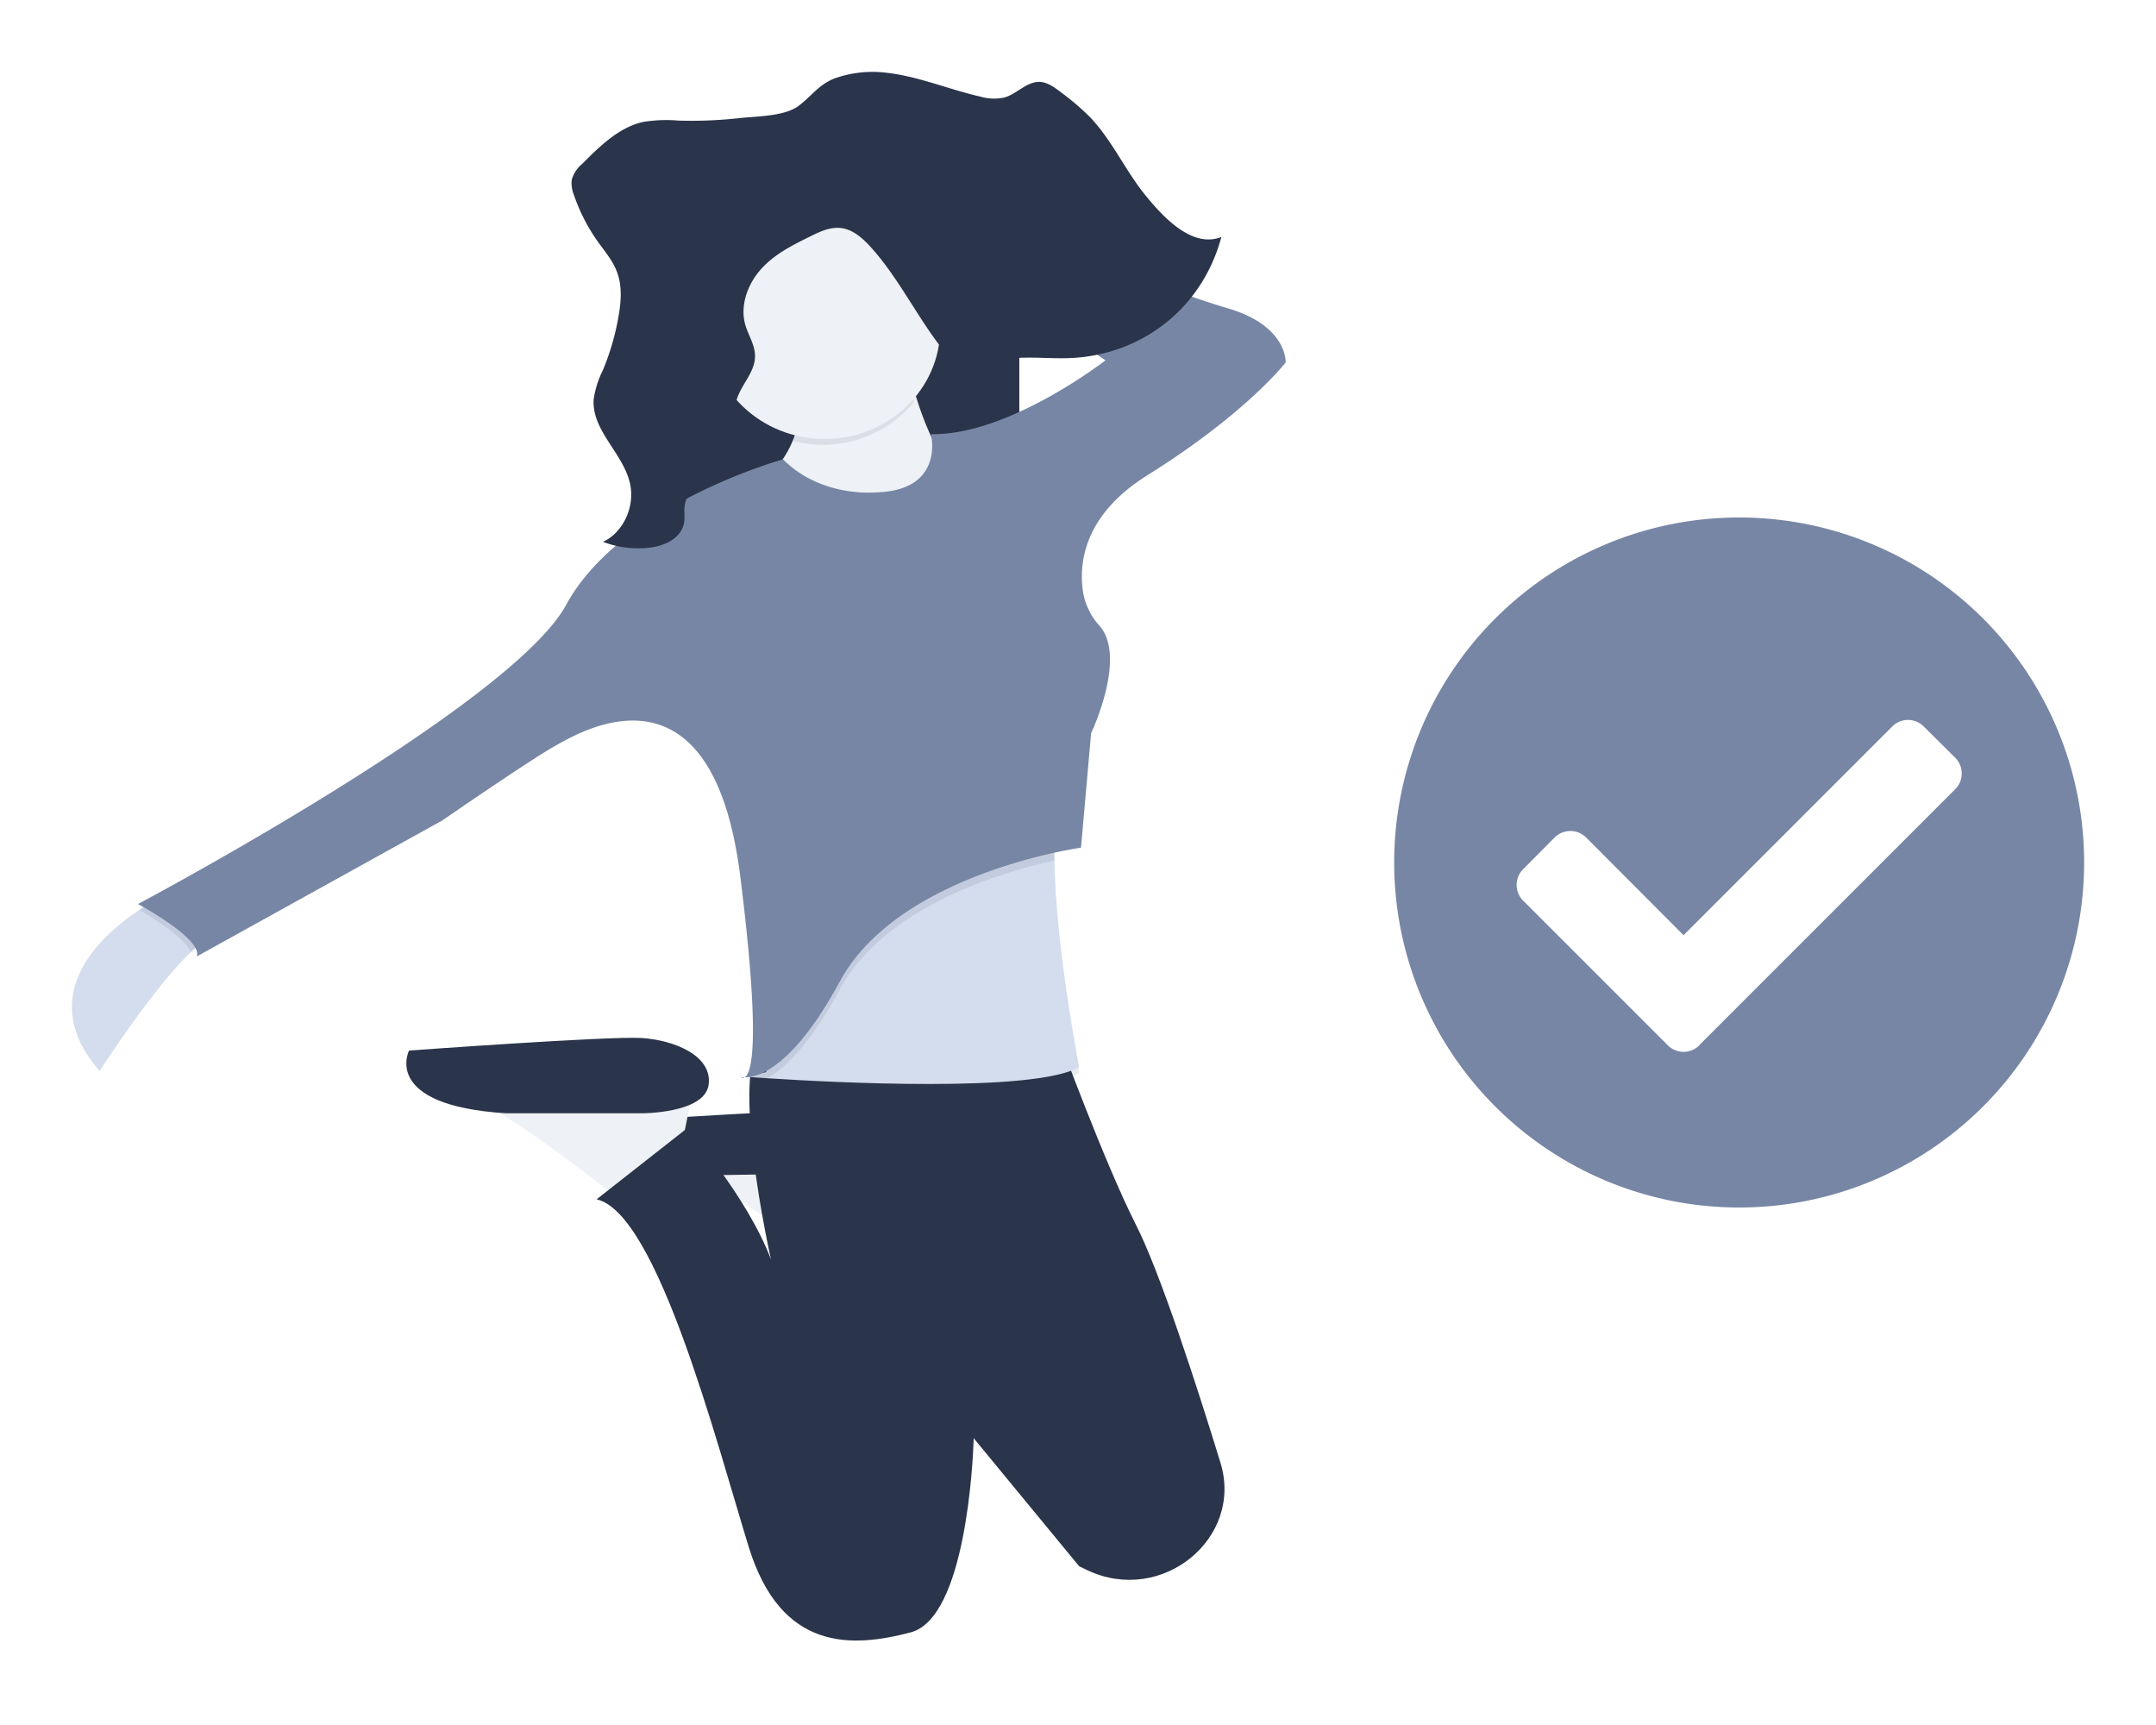 <svg xmlns="http://www.w3.org/2000/svg" width="150" height="120" fill="none"><path fill="#2A344A" d="M71.28 17.217h-.249a.581.581 0 0 0-.594.568v5.518c0 .314.266.569.594.569h.25a.581.581 0 0 0 .593-.569v-5.518a.581.581 0 0 0-.593-.568ZM71.408 29.402h-.431a.581.581 0 0 0-.594.569v10.445c0 .314.266.569.594.569h.431a.581.581 0 0 0 .594-.569V29.971a.581.581 0 0 0-.594-.569ZM71.358 45.037h-.354a.581.581 0 0 0-.594.569V56.15c0 .314.266.568.594.568h.354a.581.581 0 0 0 .593-.568V45.605a.581.581 0 0 0-.593-.568Z"/><path fill="#EFF3FB" d="M51.313 75.928a.275.275 0 0 0 .315.039 1.158 1.158 0 0 1-.316-.04Z"/><path fill="#EEF1F5" d="m63.228 80.39-.311 1.623-.24 1.24-.437 2.27-4.233 2.838s-.381-.313-1.011-.805c-1.735-1.368-5.381-4.153-8.058-5.648a9.213 9.213 0 0 0-2.215-.977l16.505-.54Z"/><path fill="#2A344A" d="M60.124 81.598s4.935.81 5.224-1.207c.29-2.019-2.54-3.11-4.938-3.245-2.398-.136-16.79.811-16.79.811s-2.54 3.242 6.63 3.785l9.874-.144ZM70.918 15.006h-25.82v29.313h25.82V15.006Z"/><path fill="#2A344A" d="M70.918 15.139h-25.82v29.313h25.82V15.139Z" opacity=".1"/><path fill="#D4DDEE" d="M14.834 65.184c-.425.103-.969.497-1.573 1.066-2.602 2.467-6.33 8.255-6.33 8.255-4.764-5.434.509-9.728 2.756-11.203.547-.357.914-.554.914-.554l4.233 2.436Z"/><path fill="#EEF1F5" d="M62.943 24.256s1.27 8.51 5.644 10.536c4.373 2.026-5.644 5.813-5.644 5.813L49.258 35.74s7.76-2.433 6.208-9.593l7.477-1.89ZM48.269 75.451l-.31 1.617-.251 1.246-.437 2.27-4.233 2.834s-.381-.31-1.01-.802c-1.736-1.368-5.381-4.153-8.063-5.648a9.15 9.15 0 0 0-2.215-.977l16.519-.54Z"/><path fill="#2A344A" d="M44.607 77.446s4.43.03 4.696-1.994c.267-2.023-2.414-3.108-4.696-3.244-2.282-.136-16.147.874-16.147.874s-1.968 3.822 6.754 4.364h9.393Z"/><path fill="#2A344A" d="M75.665 109.238c-.194-.091-.388-.185-.579-.276l-.52-.629-6.827-8.288v.144c-.046 1.384-.538 12.352-4.372 13.365-4.09 1.08-9.027 1.351-11.276-5.943-2.25-7.294-6.361-23.234-10.583-24.18l6.28-4.931s4.158 4.656 5.852 9.113c-.064-.277-2.935-13.121-.578-15.394h20.603s3.18 8.673 5.36 12.97c1.697 3.335 4.245 11.222 5.885 16.559 1.624 5.27-4.081 9.924-9.245 7.49Z"/><path fill="#2A344A" d="M75.079 74.641c-3.18 1.803-17.143 1.069-21.686.776l-1.237-.086c-.133 0 .02-.072.02-.072l.127-1.227 3.386-8.238 18.13-10.066c-.368 1.06-.49 2.683-.46 4.54.083 5.969 1.72 14.373 1.72 14.373Z" opacity=".1"/><path fill="#D4DDEE" d="M75.082 74.235c-3.181 1.802-17.144 1.068-21.686.775l-1.238-.083-.205-.017.226-.055 1.116-.277 2.397-9.185L73.82 55.33c-.367 1.06-.489 2.683-.46 4.54.084 5.963 1.72 14.365 1.72 14.365Z"/><path fill="#2A344A" d="M73.347 59.864c-3.686.814-11.8 3.202-14.916 8.97-2.08 3.84-3.829 5.486-5.049 6.175l-1.237-.083a.668.668 0 0 0 .02-.072l1.116-.276 2.397-9.186L73.807 55.33c-.363 1.055-.489 2.677-.46 4.534ZM10.601 62.754l4.233 2.43c-.425.103-.968.497-1.573 1.066-.352-.985-2.566-2.361-3.573-2.948.546-.352.913-.548.913-.548ZM51.39 75.084a.26.26 0 0 1-.288-.04c.093.027.19.04.288.04Z" opacity=".1"/><path fill="#7786A5" d="M60.97 34.251s-3.81.404-6.49-2.297c0 0-11.278 3.108-15.097 10.132-3.819 7.023-29.781 20.803-29.781 20.803s4.516 2.43 4.09 3.646l17.075-9.457s6.072-4.185 7.757-5.132c1.686-.947 11.008-6.754 12.983 9.05 1.975 15.804 0 13.913 0 13.913s2.822.947 6.913-6.619 16.788-9.32 16.788-9.32l.705-7.968s2.519-5.282.578-7.474a4.624 4.624 0 0 1-1.13-2.287c-.321-2.023 0-5.395 4.493-8.197 6.913-4.324 9.594-7.834 9.594-7.834s.141-2.569-4.092-3.784c-4.232-1.215-21.445-7.834-21.445-7.834l-.579 2.297 13.581 9.177s-6.771 5.26-12.143 5.133c0 0 .997 3.917-3.8 4.052Z"/><path fill="#2A344A" d="M63.585 27.96a25.434 25.434 0 0 1-.781-3.3l-7.477 1.891a7.526 7.526 0 0 1-.17 4.13c1.528.391 3.143.341 4.642-.143a8.044 8.044 0 0 0 3.786-2.578Z" opacity=".1"/><path fill="#EEF1F5" d="M57.373 30.538c4.441 0 8.041-3.447 8.041-7.699s-3.6-7.698-8.04-7.698c-4.442 0-8.042 3.446-8.042 7.698 0 4.252 3.6 7.699 8.041 7.699Z"/><path fill="#2A344A" d="M66.117 84.84s4.655 8.78 3.244 11.48l-3.244-11.48Z" opacity=".1"/><path fill="#2A344A" d="M61.65 5.058c2.231.244 4.35 1.16 6.548 1.661a3.39 3.39 0 0 0 1.695.06c.853-.251 1.546-1.106 2.431-1.082.545.017 1.027.371 1.475.712a17.908 17.908 0 0 1 2.024 1.727c1.515 1.575 2.455 3.696 3.837 5.41 1.382 1.713 3.353 3.722 5.316 2.937-1.336 4.982-5.502 8.1-10.234 8.41-1.889.124-3.823-.252-5.65.277-.456.178-.936.29-1.426.332-1.053 0-1.9-.925-2.556-1.825-1.539-2.114-2.756-4.515-4.488-6.444-.578-.64-1.246-1.246-2.056-1.362-.81-.116-1.552.255-2.272.612-1.188.59-2.403 1.198-3.325 2.215-.922 1.016-1.504 2.516-1.122 3.875.205.737.674 1.401.682 2.17.018 1.23-1.116 2.127-1.338 3.322a11.94 11.94 0 0 0-.055 1.512c-.099 1.638-1.219 2.978-2.385 4.011-.457.399-.96.83-1.093 1.448-.09.423 0 .868-.058 1.298-.17 1.063-1.278 1.603-2.258 1.741a6.784 6.784 0 0 1-3.39-.384c1.372-.62 2.216-2.387 1.898-3.967-.437-2.193-2.738-3.768-2.54-5.999.107-.684.322-1.35.635-1.974.502-1.205.867-2.46 1.088-3.74.173-.988.257-2.037-.067-2.98-.289-.86-.893-1.543-1.405-2.268a12.671 12.671 0 0 1-1.628-3.192 2.158 2.158 0 0 1-.156-1.058 2.17 2.17 0 0 1 .709-1.093c1.258-1.266 2.602-2.58 4.288-2.943a10.076 10.076 0 0 1 2.434-.088 30.002 30.002 0 0 0 4.23-.172c1.157-.13 3.111-.114 4.092-.83.913-.67 1.428-1.512 2.553-1.938a7.83 7.83 0 0 1 3.568-.39h-.002Z"/><path fill="#7786A5" d="M145 60a24 24 0 1 1-48.002 0A24 24 0 0 1 145 60Zm-26.774 12.704 17.803-17.802a1.534 1.534 0 0 0 .455-1.096 1.547 1.547 0 0 0-.455-1.095l-2.19-2.175a1.537 1.537 0 0 0-1.094-.454 1.544 1.544 0 0 0-1.093.454l-14.521 14.521-6.779-6.796a1.554 1.554 0 0 0-2.191 0l-2.19 2.204a1.55 1.55 0 0 0 0 2.19l10.065 10.062a1.552 1.552 0 0 0 1.689.337c.188-.078.358-.192.502-.337l-.001-.013Z"/></svg>